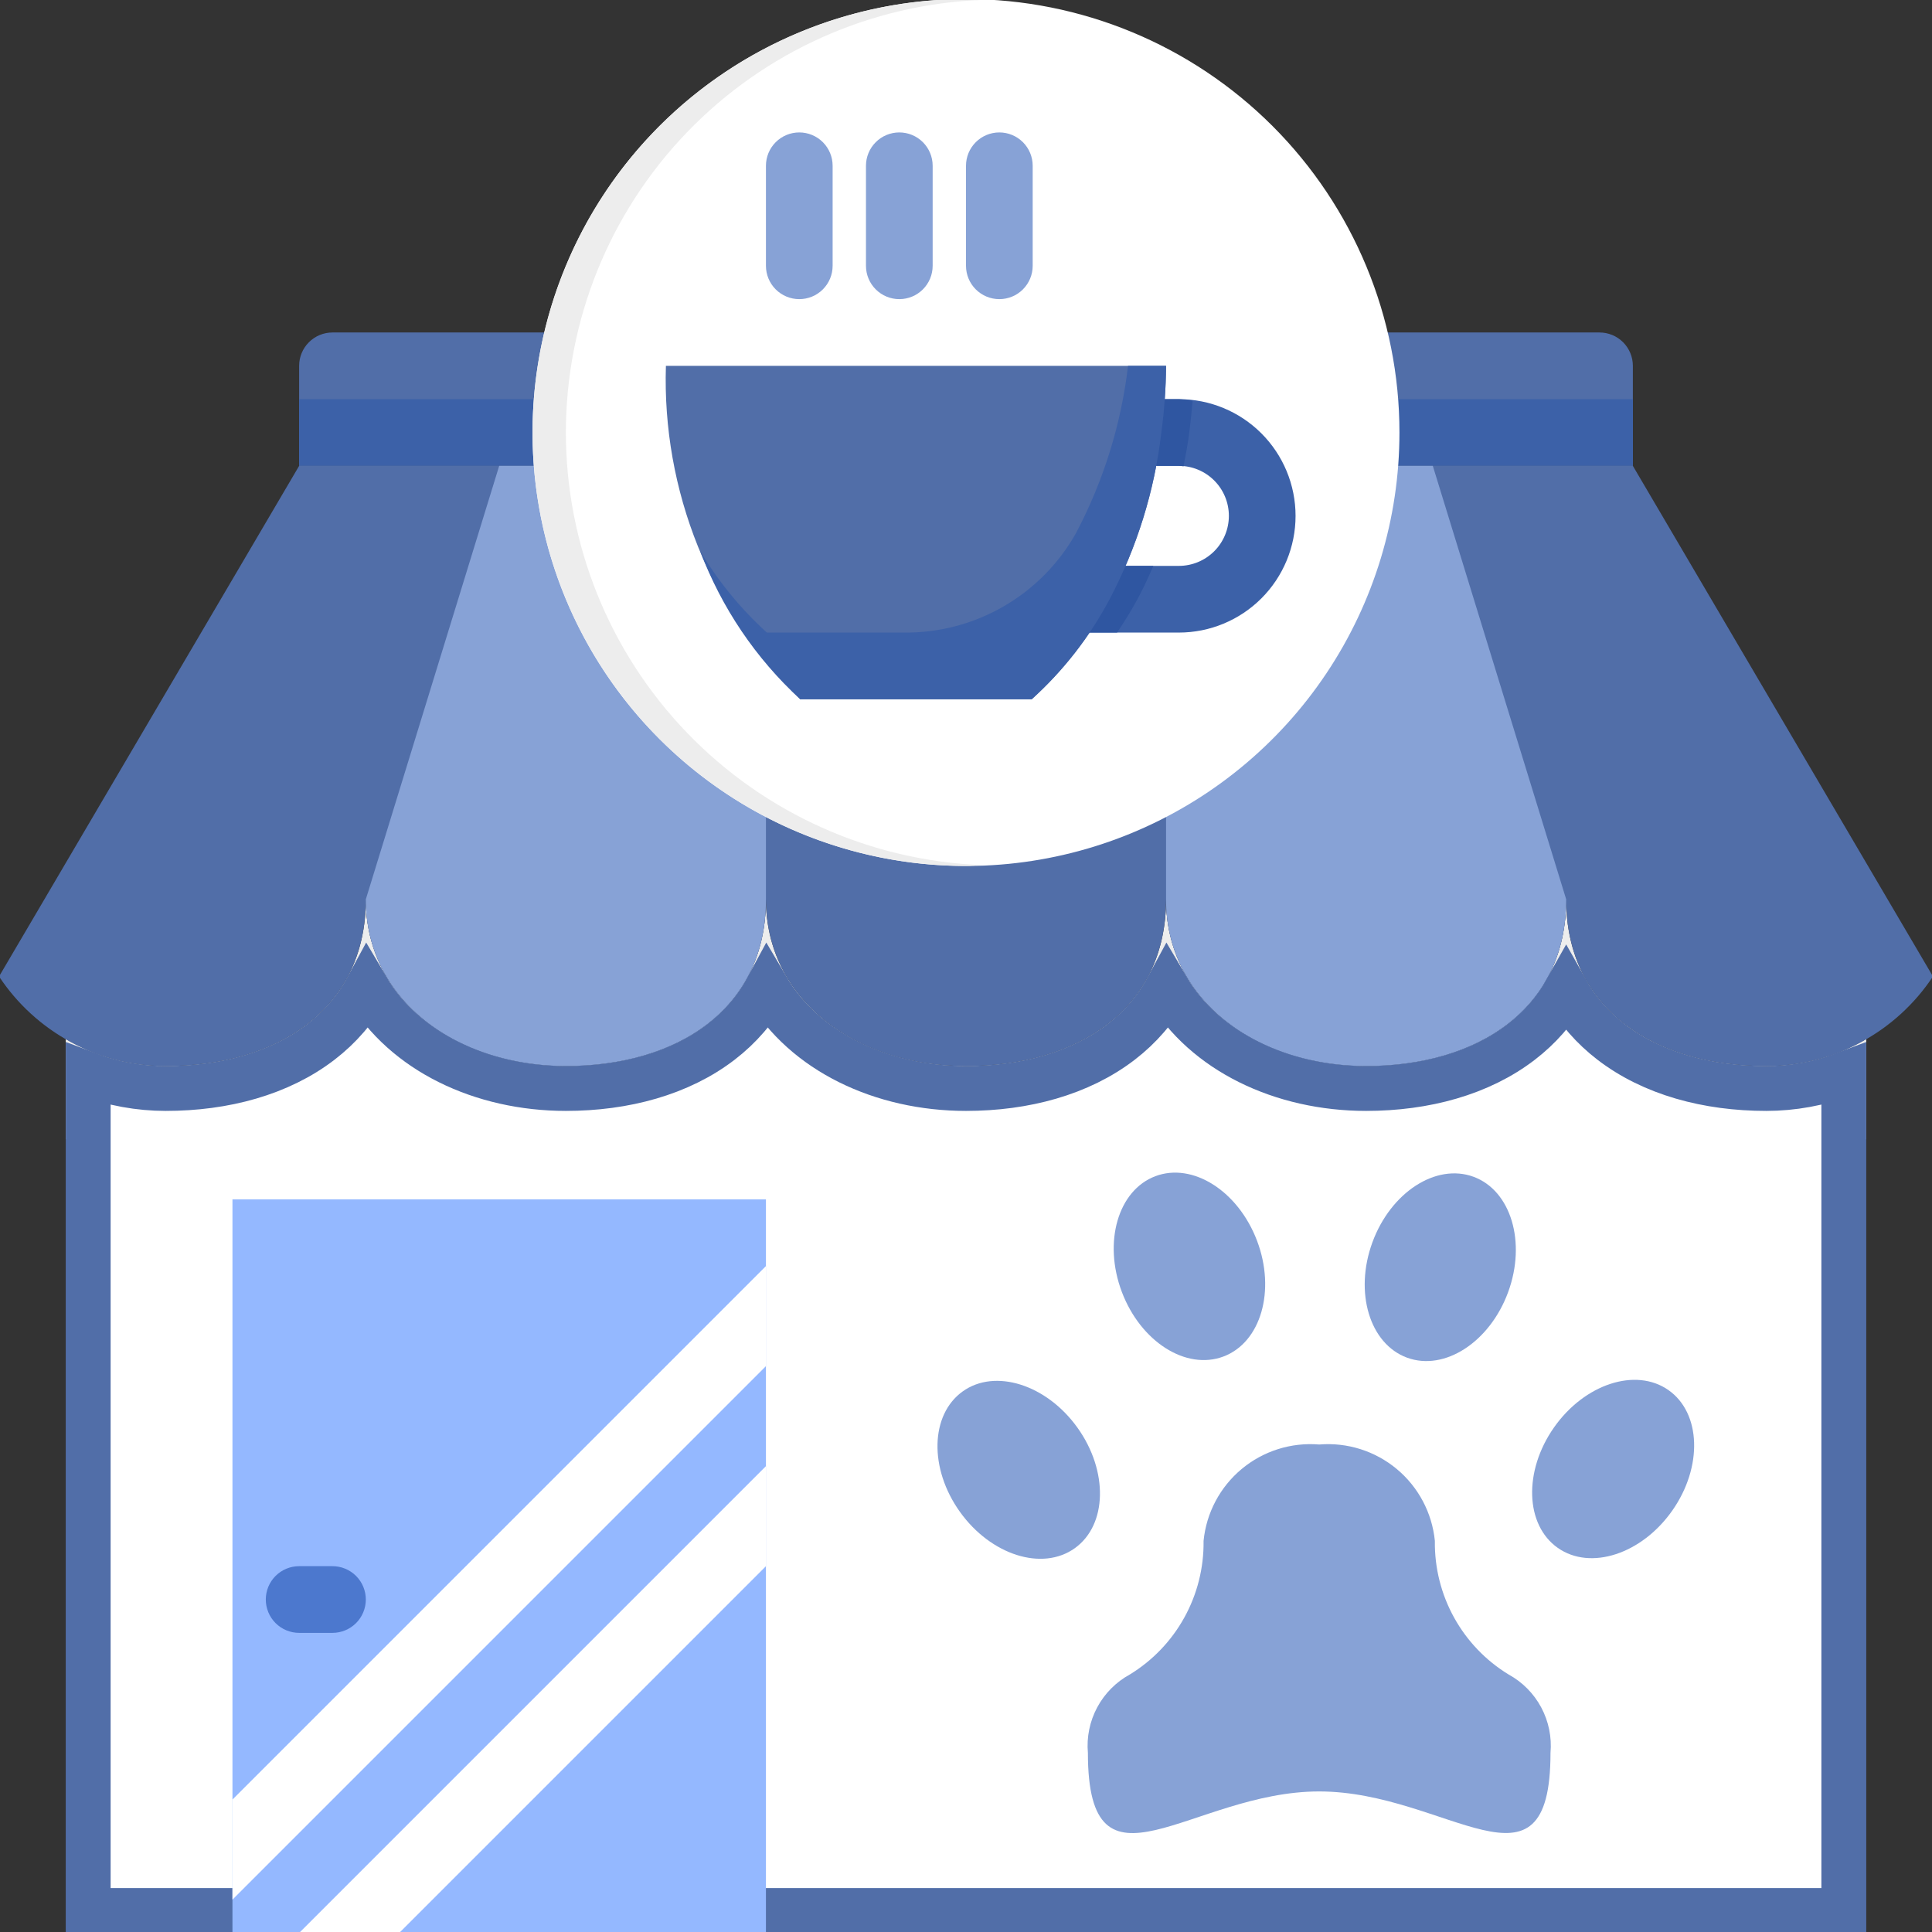 <svg width="861" height="861" viewBox="0 0 861 861" fill="none" xmlns="http://www.w3.org/2000/svg">
<rect x="0" y="0" width="861" height="861" fill="#333333" stroke="none"/>
<g clip-path="url(#clip0_244_66)">
<path d="M148.172 148.172H712.828C716.769 148.172 720.549 149.737 723.335 152.524C726.122 155.311 727.688 159.09 727.688 163.031V207.609H133.312V163.031C133.312 159.09 134.878 155.311 137.665 152.524C140.451 149.737 144.231 148.172 148.172 148.172Z" fill="#516EA8"/>
<path d="M727.688 177.891H133.312V207.609H727.688V177.891Z" fill="#3C61A8"/>
<path d="M697.969 400.781C697.969 450.025 658.056 475.078 608.812 475.078C559.569 475.078 519.656 445.359 519.656 400.781C519.656 450.025 479.744 475.078 430.5 475.078C381.256 475.078 341.344 445.359 341.344 400.781C341.344 450.025 301.431 475.078 252.188 475.078C202.944 475.078 163.031 445.359 163.031 400.781C163.031 450.025 123.119 475.078 73.875 475.078C58.209 475.077 42.825 470.913 29.297 463.012V507.59C42.828 515.483 58.21 519.647 73.875 519.656C88.711 520.758 103.589 518.177 117.188 512.145C130.787 506.113 142.686 496.816 151.827 485.078C153.174 483.165 154.961 481.604 157.038 480.526C159.114 479.449 161.42 478.886 163.759 478.886C166.099 478.886 168.404 479.449 170.481 480.526C172.558 481.604 174.345 483.165 175.691 485.078C184.831 496.445 196.519 505.498 209.809 511.505C223.099 517.513 237.617 520.305 252.188 519.656C267.024 520.758 281.902 518.177 295.501 512.145C309.1 506.113 320.999 496.816 330.14 485.078C331.487 483.165 333.274 481.604 335.35 480.526C337.427 479.449 339.732 478.886 342.072 478.886C344.412 478.886 346.717 479.449 348.794 480.526C350.87 481.604 352.657 483.165 354.004 485.078C363.143 496.445 374.831 505.498 388.121 511.505C401.411 517.513 415.93 520.305 430.5 519.656C445.336 520.758 460.214 518.177 473.813 512.145C487.412 506.113 499.311 496.816 508.452 485.078C509.799 483.165 511.586 481.604 513.663 480.526C515.739 479.449 518.045 478.886 520.384 478.886C522.724 478.886 525.029 479.449 527.106 480.526C529.183 481.604 530.97 483.165 532.316 485.078C541.456 496.445 553.144 505.498 566.434 511.505C579.724 517.513 594.242 520.305 608.812 519.656C623.44 520.708 638.105 518.21 651.559 512.373C665.013 506.536 676.856 497.534 686.081 486.133C687.428 484.235 689.211 482.687 691.279 481.619C693.347 480.551 695.641 479.993 697.969 479.993C700.297 479.993 702.59 480.551 704.659 481.619C706.727 482.687 708.509 484.235 709.856 486.133C719.081 497.534 730.925 506.536 744.379 512.373C757.832 518.21 772.497 520.708 787.125 519.656C802.787 519.656 818.169 515.503 831.703 507.62V463.042C818.172 470.932 802.788 475.086 787.125 475.078C737.881 475.078 697.969 450.025 697.969 400.781Z" fill="#EDEDED"/>
<path d="M237.328 207.609H133.312L-0.422 435.166C7.7 447.44 18.737 457.51 31.702 464.475C44.667 471.44 59.157 475.083 73.875 475.078C123.119 475.078 163.031 450.025 163.031 400.781C163.031 445.359 202.944 475.078 252.188 475.078C301.431 475.078 341.344 450.025 341.344 400.781C341.344 445.359 381.256 475.078 430.5 475.078C479.744 475.078 519.656 450.025 519.656 400.781C519.656 445.359 559.569 475.078 608.812 475.078C658.056 475.078 697.969 450.025 697.969 400.781C697.969 450.025 737.881 475.078 787.125 475.078C801.843 475.083 816.332 471.44 829.298 464.475C842.263 457.51 853.3 447.44 861.422 435.166L727.688 207.609H623.672" fill="#516EA8"/>
<path d="M519.656 400.781C519.656 445.359 559.569 475.078 608.812 475.078C658.056 475.078 697.969 450.025 697.969 400.781L638.531 207.609H519.656V400.781ZM341.344 400.781C341.344 450.025 301.431 475.078 252.188 475.078C202.944 475.078 163.031 445.359 163.031 400.781L222.469 207.609H341.344V400.781Z" fill="#87A2D6"/>
<path d="M787.125 485.078H787.126C798.98 485.077 810.689 482.935 821.703 478.8V851.422H39.297V478.8C50.311 482.935 62.02 485.077 73.874 485.078H73.875C100.05 485.078 124.682 478.436 143.019 464.32C151.502 457.791 158.478 449.777 163.562 440.376C180.223 468.658 214.646 485.078 252.188 485.078C278.363 485.078 302.994 478.436 321.332 464.32C329.814 457.791 336.79 449.777 341.874 440.376C358.535 468.658 392.959 485.078 430.5 485.078C456.675 485.078 481.307 478.436 499.644 464.32C508.127 457.791 515.103 449.777 520.187 440.376C536.848 468.658 571.271 485.078 608.812 485.078C634.988 485.078 659.619 478.436 677.957 464.32C686.148 458.015 692.934 450.326 697.969 441.34C703.003 450.326 709.789 458.015 717.981 464.32C736.318 478.436 760.95 485.078 787.125 485.078Z" fill="white" stroke="#516EA8" stroke-width="20"/>
<path d="M341.344 534.516H103.594V861.422H341.344V534.516Z" fill="#94B8FF"/>
<path d="M341.344 653.391L133.312 861.422H177.891L341.344 697.969V653.391Z" fill="white"/>
<path d="M341.344 564.234L103.594 801.984V846.562L341.344 608.812V564.234Z" fill="white"/>
<path d="M430.5 -0.422C392.294 -0.422 354.947 10.908 323.18 32.133C291.413 53.359 266.653 83.529 252.033 118.826C237.412 154.124 233.586 192.964 241.04 230.436C248.494 267.908 266.891 302.328 293.907 329.343C320.922 356.359 355.342 374.757 392.814 382.21C430.286 389.664 469.126 385.838 504.424 371.218C539.721 356.597 569.891 331.837 591.117 300.071C612.343 268.304 623.672 230.956 623.672 192.75C623.672 141.518 603.32 92.384 567.093 56.157C530.866 19.93 481.732 -0.422 430.5 -0.422Z" fill="white"/>
<path d="M296.762 163.031C295.896 190.596 300.771 218.04 311.078 243.621C321.384 269.201 336.897 292.359 356.631 311.625H459.784C473.873 298.906 485.626 283.819 494.511 267.047C506.698 243.909 514.516 218.722 517.572 192.75C518.888 182.897 519.582 172.971 519.653 163.031H296.762Z" fill="#516EA8"/>
<path d="M545.272 604.519C561.915 598.233 568.602 575.142 560.206 552.957C551.811 530.772 531.528 517.889 514.885 524.174C498.243 530.46 491.556 553.551 499.951 575.751C508.347 597.951 528.57 610.819 545.272 604.519ZM484.824 781.182C484.824 849.907 530.978 798.36 587.904 798.36C644.83 798.36 690.983 849.832 690.983 781.182C691.605 774.16 690.164 767.11 686.835 760.896C683.506 754.682 678.436 749.576 672.246 746.203C662.115 740.001 653.767 731.276 648.019 720.881C642.271 710.486 639.318 698.777 639.451 686.899V686.691C638.211 674.202 632.112 662.7 622.469 654.667C612.826 646.633 600.412 642.712 587.904 643.748C575.398 642.712 562.985 646.634 553.345 654.668C543.704 662.701 537.608 674.203 536.372 686.691V686.899C536.497 698.777 533.54 710.485 527.79 720.879C522.039 731.273 513.692 739.998 503.562 746.203C497.372 749.576 492.302 754.682 488.973 760.896C485.644 767.11 484.203 774.16 484.824 781.182ZM429.013 620.092C414.54 630.493 413.99 654.476 427.794 673.764C441.599 693.051 464.512 700.317 478.985 689.96C493.458 679.603 493.993 655.591 480.203 636.288C466.414 616.986 443.411 609.749 429.013 620.092Z" fill="#87A2D6"/>
<path d="M672.103 575.841C680.277 553.577 673.363 530.557 656.661 524.426C639.959 518.294 619.793 531.372 611.62 553.636C603.446 575.901 610.36 598.92 627.062 605.051C643.764 611.183 663.929 598.105 672.103 575.841Z" fill="#87A2D6"/>
<path d="M745.285 673.152C758.896 653.731 758.108 629.703 743.546 619.495C728.984 609.286 706.13 616.76 692.519 636.182C678.908 655.603 679.681 679.63 694.258 689.839C708.835 700.047 731.674 692.573 745.285 673.152Z" fill="#87A2D6"/>
<path d="M252.188 192.75C252.21 142.832 271.569 94.865 306.202 58.916C340.835 22.967 388.048 1.833 437.93 -0.05C435.448 -0.14 433.011 -0.422 430.5 -0.422C379.268 -0.422 330.134 19.93 293.907 56.157C257.68 92.384 237.328 141.518 237.328 192.75C237.328 243.982 257.68 293.116 293.907 329.343C330.134 365.57 379.268 385.922 430.5 385.922C433.011 385.922 435.448 385.64 437.93 385.55C388.048 383.667 340.835 362.533 306.202 326.584C271.569 290.635 252.21 242.668 252.188 192.75Z" fill="#EDEDED"/>
<path d="M148.172 727.688H133.312C129.372 727.688 125.592 726.122 122.805 723.335C120.019 720.549 118.453 716.769 118.453 712.828C118.453 708.887 120.019 705.108 122.805 702.321C125.592 699.534 129.372 697.969 133.312 697.969H148.172C152.113 697.969 155.892 699.534 158.679 702.321C161.466 705.108 163.031 708.887 163.031 712.828C163.031 716.769 161.466 720.549 158.679 723.335C155.892 726.122 152.113 727.688 148.172 727.688Z" fill="#4C78CE"/>
<path d="M525.36 281.906H477.914C473.973 281.906 470.194 280.341 467.407 277.554C464.62 274.767 463.055 270.988 463.055 267.047C463.055 263.106 464.62 259.326 467.407 256.54C470.194 253.753 473.973 252.188 477.914 252.188H525.36C531.271 252.188 536.941 249.839 541.121 245.659C545.301 241.479 547.649 235.81 547.649 229.898C547.649 223.987 545.301 218.318 541.121 214.138C536.941 209.958 531.271 207.609 525.36 207.609H515.85C511.909 207.609 508.13 206.044 505.343 203.257C502.556 200.471 500.991 196.691 500.991 192.75C500.991 188.809 502.556 185.03 505.343 182.243C508.13 179.456 511.909 177.891 515.85 177.891H525.36C539.153 177.891 552.382 183.37 562.135 193.123C571.888 202.877 577.368 216.105 577.368 229.898C577.368 243.692 571.888 256.92 562.135 266.674C552.382 276.427 539.153 281.906 525.36 281.906Z" fill="#3C61A8"/>
<path d="M356.203 133.312C352.262 133.312 348.483 131.747 345.696 128.96C342.909 126.174 341.344 122.394 341.344 118.453V73.875C341.344 69.934 342.909 66.154 345.696 63.368C348.483 60.581 352.262 59.016 356.203 59.016C360.144 59.016 363.924 60.581 366.71 63.368C369.497 66.154 371.062 69.934 371.062 73.875V118.453C371.062 122.394 369.497 126.174 366.71 128.96C363.924 131.747 360.144 133.312 356.203 133.312ZM400.781 133.312C396.84 133.312 393.061 131.747 390.274 128.96C387.487 126.174 385.922 122.394 385.922 118.453V73.875C385.922 69.934 387.487 66.154 390.274 63.368C393.061 60.581 396.84 59.016 400.781 59.016C404.722 59.016 408.502 60.581 411.288 63.368C414.075 66.154 415.641 69.934 415.641 73.875V118.453C415.641 122.394 414.075 126.174 411.288 128.96C408.502 131.747 404.722 133.312 400.781 133.312ZM445.359 133.312C441.418 133.312 437.639 131.747 434.852 128.96C432.066 126.174 430.5 122.394 430.5 118.453V73.875C430.5 69.934 432.066 66.154 434.852 63.368C437.639 60.581 441.418 59.016 445.359 59.016C449.3 59.016 453.08 60.581 455.867 63.368C458.653 66.154 460.219 69.934 460.219 73.875V118.453C460.219 122.394 458.653 126.174 455.867 128.96C453.08 131.747 449.3 133.312 445.359 133.312Z" fill="#87A2D6"/>
<path d="M481.583 252.188C476.248 258.298 470.051 263.599 463.188 267.924C463.388 271.687 465.021 275.232 467.75 277.832C470.479 280.431 474.099 281.889 477.869 281.906H497.825C501.019 277.151 504.095 272.248 506.904 267.047C509.474 262.292 511.792 257.284 513.992 252.188H481.583ZM515.849 177.891C514.713 177.984 513.591 178.209 512.506 178.559C510.893 187.098 508.774 195.533 506.161 203.82C508.822 206.219 512.266 207.566 515.849 207.609H525.359C526.072 207.609 526.756 207.758 527.454 207.817C528.405 202.854 529.356 197.876 530.01 192.75C530.604 188.054 531.11 183.299 531.496 178.515C529.466 178.177 527.416 177.968 525.359 177.891H515.849Z" fill="#2F56A1"/>
<path d="M502.715 163.031C499.658 189.004 491.84 214.19 479.653 237.328L479.371 237.848C471.703 251.386 460.542 262.616 447.052 270.366C433.561 278.116 418.238 282.101 402.681 281.906H341.758C330.116 271.337 320.101 259.104 312.039 245.605C321.527 270.797 336.796 293.41 356.617 311.625H459.771C473.86 298.906 485.613 283.819 494.497 267.047C506.685 243.909 514.503 218.722 517.559 192.75C518.879 182.897 519.579 172.972 519.654 163.031H502.715Z" fill="#3C61A8"/>
</g>
<defs>
<clipPath id="clip0_244_66">
<path d="M0 0H861V861H20C8.954 861 0 852.046 0 841V0Z" fill="white"/>
</clipPath>
</defs>
</svg>
